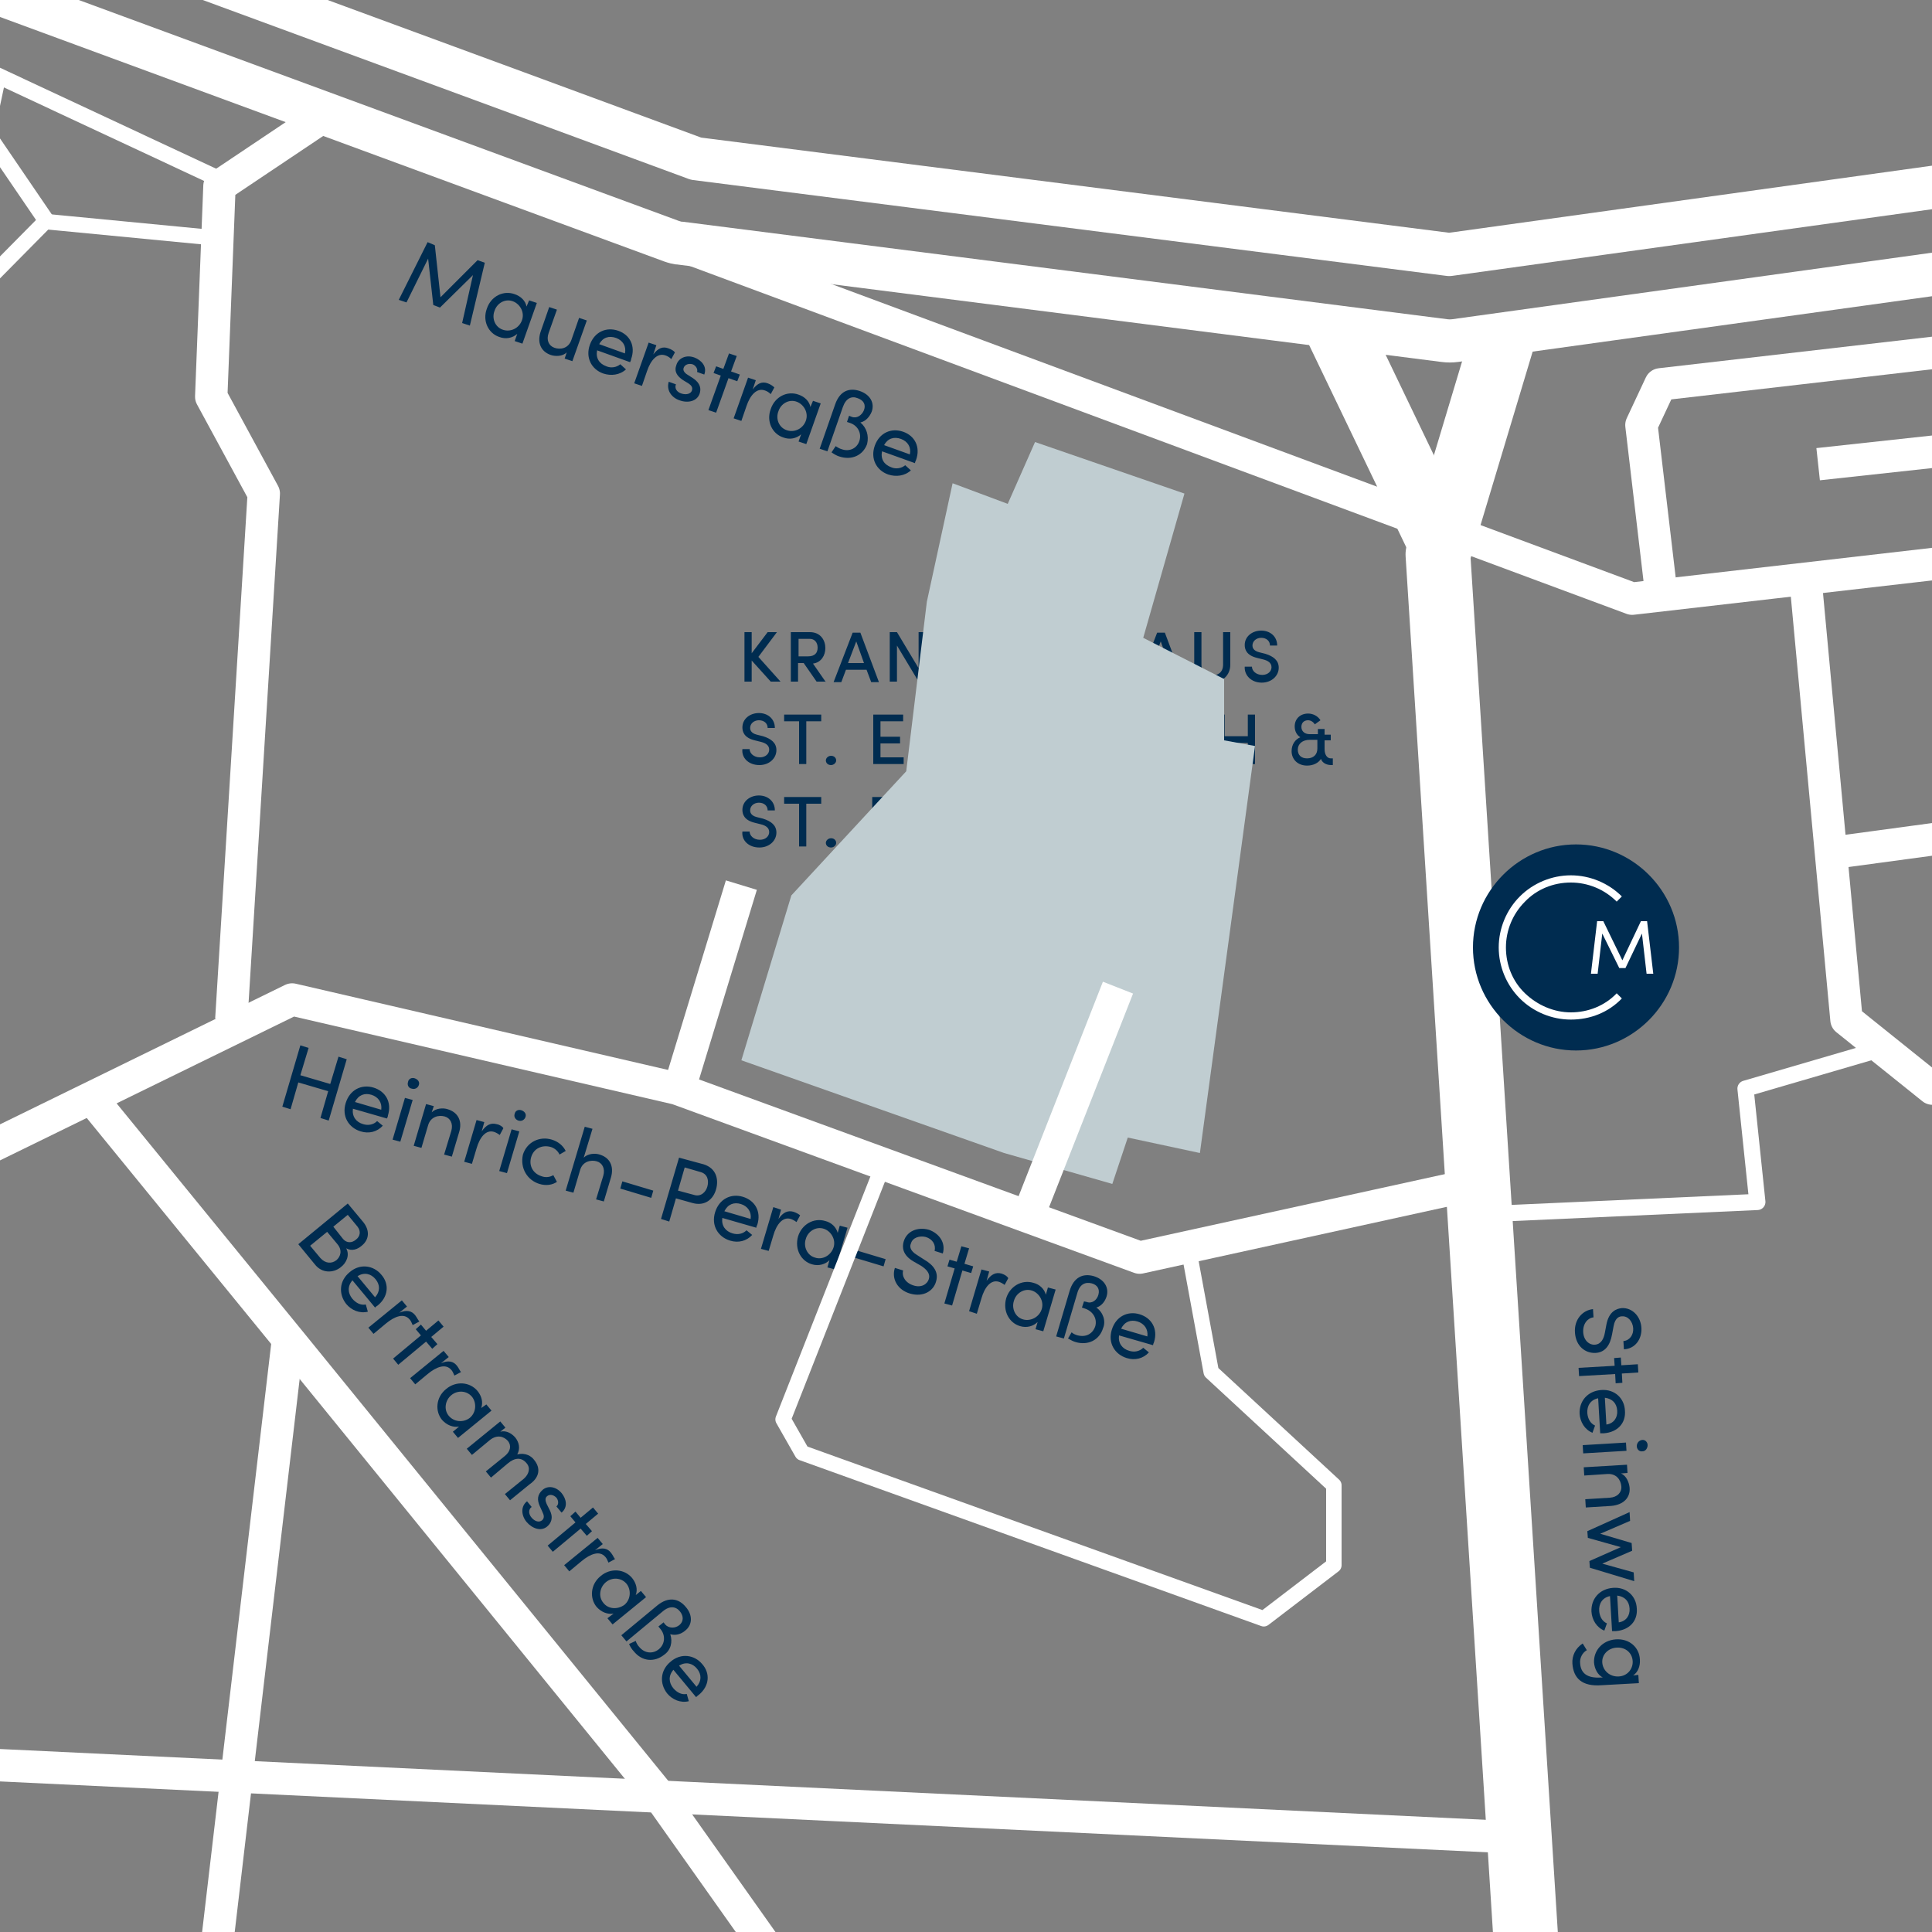 <?xml version="1.0" encoding="utf-8"?>
<!-- Generator: Adobe Illustrator 27.8.1, SVG Export Plug-In . SVG Version: 6.00 Build 0)  -->
<svg version="1.1" id="Ebene_1" xmlns="http://www.w3.org/2000/svg" xmlns:xlink="http://www.w3.org/1999/xlink" x="0px" y="0px"
	 viewBox="0 0 375 375" style="enable-background:new 0 0 375 375;" xml:space="preserve">
<rect x="0" y="0" width="375" height="375" fill="#808080" stroke="none"/>
<style type="text/css">
	.st0{clip-path:url(#SVGID_00000122682710123721396100000015312717024952865439_);}
	.st1{clip-path:url(#SVGID_00000002348475707237639730000014781101489635242679_);fill:#002C50;}
	.st2{clip-path:url(#SVGID_00000002348475707237639730000014781101489635242679_);}
	.st3{clip-path:url(#SVGID_00000105395822956535670840000004524199910649454983_);fill:#C0CDD1;}
	.st4{clip-path:url(#SVGID_00000122682710123721396100000015312717024952865439_);fill:#FFFFFF;}
	.st5{clip-path:url(#SVGID_00000004512292761225578250000000098727366693160872_);}
	.st6{clip-path:url(#SVGID_00000159444283674741931950000004214409044783262099_);fill:#C0CDD1;}
	
		.st7{clip-path:url(#SVGID_00000004512292761225578250000000098727366693160872_);fill:none;stroke:#FFFFFF;stroke-width:8.371;stroke-linejoin:round;stroke-miterlimit:10;}
	
		.st8{clip-path:url(#SVGID_00000004512292761225578250000000098727366693160872_);fill:none;stroke:#FFFFFF;stroke-width:12.57;stroke-linejoin:round;stroke-miterlimit:10;}
	
		.st9{clip-path:url(#SVGID_00000122682710123721396100000015312717024952865439_);fill:none;stroke:#FFFFFF;stroke-width:12.57;stroke-linejoin:round;stroke-miterlimit:10;}
	
		.st10{clip-path:url(#SVGID_00000070100584774109284790000006975162438985764285_);fill:none;stroke:#FFFFFF;stroke-width:6.285;stroke-linejoin:round;stroke-miterlimit:10;}
	
		.st11{clip-path:url(#SVGID_00000122682710123721396100000015312717024952865439_);fill:none;stroke:#FFFFFF;stroke-width:6.285;stroke-linejoin:round;stroke-miterlimit:10;}
	
		.st12{clip-path:url(#SVGID_00000122682710123721396100000015312717024952865439_);fill:none;stroke:#FFFFFF;stroke-width:3;stroke-linejoin:round;stroke-miterlimit:10;}
	
		.st13{clip-path:url(#SVGID_00000093876086508945415880000008171705155852200840_);fill:none;stroke:#FFFFFF;stroke-width:6.285;stroke-linejoin:round;stroke-miterlimit:10;}
	
		.st14{clip-path:url(#SVGID_00000122682710123721396100000015312717024952865439_);fill:none;stroke:#FFFFFF;stroke-width:3.142;stroke-linejoin:round;stroke-miterlimit:10;}
	
		.st15{clip-path:url(#SVGID_00000011006402807577638560000012219436471592097724_);fill:none;stroke:#FFFFFF;stroke-width:3;stroke-linejoin:round;stroke-miterlimit:10;}
	
		.st16{clip-path:url(#SVGID_00000011006402807577638560000012219436471592097724_);fill:none;stroke:#FFFFFF;stroke-width:3.142;stroke-linejoin:round;stroke-miterlimit:10;}
	.st17{clip-path:url(#SVGID_00000011006402807577638560000012219436471592097724_);fill:#002C50;}
	.st18{clip-path:url(#SVGID_00000110459516830963323600000017458316117963295894_);fill:#FFFFFF;}
</style>
<g>
	<defs>
		<rect id="SVGID_1_" width="375" height="375"/>
	</defs>
	<clipPath id="SVGID_00000112599686417511457090000001514429817899031714_">
		<use xlink:href="#SVGID_1_"  style="overflow:visible;"/>
	</clipPath>
	<g style="clip-path:url(#SVGID_00000112599686417511457090000001514429817899031714_);">
		<defs>
			<rect id="SVGID_00000181790583007135532700000017326804347547017102_" width="375" height="375"/>
		</defs>
		<clipPath id="SVGID_00000120529024308668798270000009964663512208784827_">
			<use xlink:href="#SVGID_00000181790583007135532700000017326804347547017102_"  style="overflow:visible;"/>
		</clipPath>
		<path style="clip-path:url(#SVGID_00000120529024308668798270000009964663512208784827_);fill:#002C50;" d="M311,322.7
			c-0.1-1.5,1.1-2.8,2.8-2.9c1.7-0.1,3,1,3.1,2.6c0.1,1.4-0.9,2.9-2.7,3C312.4,325.5,311.1,324.2,311,322.7 M317,325.2
			c0.9-0.6,1.4-1.8,1.3-3.1c-0.1-2.3-2-4.1-4.7-3.9c-2.6,0.2-4.3,2.2-4.2,4.5c0.1,1.2,0.7,2.4,1.7,2.9l-0.3,0
			c-2.8,0.2-4-0.9-4.1-2.8c-0.1-0.9,0.4-2,1.3-2.5l-0.8-1.3c-1.4,0.9-2.1,2.4-2,3.9c0.2,2.8,1.8,4.5,5.7,4.2l7.2-0.4l-0.1-1.6
			L317,325.2z M313.9,309.7c1.5,0.2,2.3,1.1,2.4,2.5c0.1,1.4-0.7,2.5-2.1,2.7L313.9,309.7z M313.6,316.6c2.7-0.2,4.3-2,4.1-4.4
			c-0.1-2.4-2-4.2-4.6-4c-2.7,0.2-4.3,2.2-4.2,4.6c0.1,1.6,1,3.1,2.5,3.7l0.5-1.4c-0.9-0.4-1.4-1.3-1.5-2.4
			c-0.1-1.4,0.6-2.6,2.1-2.9l0.4,6.8C313.2,316.6,313.4,316.6,313.6,316.6 M311,303.5l5.8-2.5l-0.1-1.5l-6.1-1.8l5.8-2.5l-0.1-1.7
			l-8.2,3.7l0.1,1.3l6.4,1.8l-6.1,2.7l0.1,1.3l8.6,2.6l-0.1-1.7L311,303.5z M316.3,288.7c-0.1-0.9-0.6-2.3-1.7-2.7l1.3-0.1l-0.1-1.6
			l-8.4,0.5l0.1,1.6l4.5-0.3c1.8-0.1,2.6,1.2,2.7,2.4c0.1,1.2-0.8,2.1-2.2,2.2l-4.8,0.3l0.1,1.6l4.9-0.3
			C315.1,292.1,316.5,290.7,316.3,288.7 M307.3,282.1l8.4-0.5l-0.1-1.6l-8.4,0.5L307.3,282.1z M317.7,280.7c0,0.6,0.5,1.1,1.1,1
			c0.6,0,1-0.6,1-1.2c0-0.6-0.5-1.1-1.1-1C318.1,279.6,317.7,280.1,317.7,280.7 M311.5,271.3c1.5,0.2,2.3,1.1,2.4,2.5
			c0.1,1.4-0.7,2.5-2.1,2.7L311.5,271.3z M311.3,278.2c2.7-0.2,4.3-2,4.1-4.4c-0.1-2.4-2-4.2-4.6-4c-2.7,0.2-4.3,2.2-4.2,4.6
			c0.1,1.6,1,3.1,2.5,3.7l0.5-1.4c-0.9-0.4-1.4-1.3-1.5-2.4c-0.1-1.4,0.6-2.6,2.1-2.9l0.4,6.8C310.8,278.2,311.1,278.2,311.3,278.2
			 M314.8,266.6l3.2-0.2l-0.1-1.6l-3.2,0.2l-0.1-1.5l-1.3,0.1l0.1,1.5l-7,0.4l0.1,1.6l7-0.4l0.1,1.8l1.3-0.1L314.8,266.6z
			 M305.7,258.7c0.2,2.6,2,4,4,3.9c1.8-0.1,2.8-1.4,3.2-3.6l0.3-1.6c0.3-1.7,1.2-1.9,1.6-1.9c1.2-0.1,2.1,1,2.2,2.3
			c0.1,1.3-0.7,2.4-1.9,2.5l0.1,1.6c2.2-0.1,3.5-2,3.4-4.1c-0.1-2.2-1.7-4-3.8-3.9c-1,0.1-2.5,0.6-3,3.2l-0.3,1.6
			c-0.2,1.1-0.7,2.2-1.9,2.3c-1.1,0.1-2.2-0.8-2.3-2.4c-0.1-1.7,0.9-2.8,2-2.9l-0.1-1.6C307.2,254.3,305.5,256.1,305.7,258.7"/>
		<path style="clip-path:url(#SVGID_00000120529024308668798270000009964663512208784827_);fill:#002C50;" d="M131.8,323.3
			c1.3-0.8,2.6-0.5,3.5,0.6c0.9,1.1,0.9,2.4-0.1,3.5L131.8,323.3z M135.6,329c2.1-1.7,2.3-4.2,0.7-6c-1.5-1.8-4.1-2.2-6.1-0.5
			c-2.1,1.7-2.2,4.3-0.7,6.2c1,1.2,2.6,1.9,4.2,1.5l-0.4-1.4c-1,0.2-1.9-0.3-2.6-1.1c-0.9-1.1-1-2.4,0-3.6l4.4,5.3
			C135.3,329.3,135.4,329.1,135.6,329 M130.1,317.2c1,0.3,2.1,0,2.9-0.7c1.4-1.1,1.5-3,0.1-4.6c-1.4-1.7-3.4-2-5.5-0.3l-7,5.8l1,1.2
			l7-5.8c1.4-1.2,2.6-1,3.4,0c0.7,0.9,0.7,1.9-0.1,2.6c-0.8,0.7-2.1,0.7-2.8-0.1l-0.3-0.4l-1,0.8l0.4,0.5c1,1.2,0.9,2.9-0.3,3.9
			c-1.2,1-2.8,0.8-3.8-0.4c-0.3-0.3-0.6-0.8-0.7-1.2l-1.3,0.6c0.2,0.5,0.6,1.1,0.9,1.4c1.6,2,4,2.2,5.9,0.7
			C130.2,320.3,130.6,318.7,130.1,317.2 M117.1,311.1c-1-1.2-0.7-3,0.5-4c1.2-1,3-0.9,4,0.3c0.9,1.1,0.9,3-0.4,4.1
			C119.8,312.5,118,312.3,117.1,311.1 M123.4,309.6c0.4-1.1,0.1-2.3-0.7-3.3c-1.5-1.8-4.2-2-6.1-0.4c-2,1.6-2.2,4.3-0.8,6
			c0.9,1,2.1,1.5,3.3,1.3l-1.2,0.9l1,1.2l6.5-5.3l-1-1.2L123.4,309.6z M118.6,301.4c-0.7-0.9-1.7-1.1-3.1-0.5l1.5-1.2l-1-1.2
			l-6.5,5.3l1,1.2l2.4-2c1.7-1.4,3.5-2.1,4.6-0.8c0.2,0.2,0.4,0.6,0.6,1.1l1.3-0.7C119.2,302.5,119,301.9,118.6,301.4 M113.7,295.8
			l2.4-2l-1-1.2l-2.4,2l-1-1.2l-1,0.9l1,1.2l-5.4,4.5l1,1.2l5.4-4.5l1.2,1.4l1-0.9L113.7,295.8z M102.2,295.4c1.1,1.3,2.8,1.9,4,0.9
			c0.7-0.6,1.3-1.6,0.5-3.2l-0.6-1.2c-0.2-0.5-0.4-1.1,0.1-1.5c0.5-0.4,1.2-0.3,1.8,0.3c0.4,0.5,0.5,1.3,0,1.7l1,1.2
			c1.3-1.1,0.9-2.7,0-3.8c-1.1-1.3-2.7-1.5-3.7-0.6c-1,0.9-1.1,1.9-0.5,3.2l0.5,1.1c0.3,0.6,0.4,1.2-0.1,1.6c-0.5,0.4-1.3,0.3-2-0.5
			c-0.7-0.8-0.6-1.7,0-2.1l-0.9-1.1C101,292.4,101.2,294.2,102.2,295.4 M103.7,283.4c-0.5-0.7-1.6-1.5-3.3-1.1
			c0.6-1.1,0.4-2.3-0.4-3.3c-0.8-0.9-1.9-1.4-2.9-1.1l1-0.8l-1-1.2l-6.5,5.3l1,1.2l3.5-2.9c1.4-1.1,2.7-0.7,3.5,0.2
			c0.7,0.9,0.5,2-0.6,2.9l-3.7,3l1,1.2l3.2-2.7c1.4-1.2,2.7-1.3,3.7-0.1c0.8,0.9,0.5,2.1-0.5,3l-3.7,3l1,1.2l3.8-3.1
			C104.7,286.8,105,285,103.7,283.4 M87.1,274.8c-1-1.2-0.7-3,0.5-4c1.2-1,3-0.9,4,0.3c0.9,1.1,0.9,3-0.4,4.1
			C89.9,276.2,88.1,276,87.1,274.8 M93.4,273.3c0.4-1.1,0.1-2.3-0.7-3.3c-1.5-1.8-4.2-2-6.1-0.4c-2,1.6-2.2,4.3-0.8,6
			c0.9,1,2.1,1.5,3.3,1.3l-1.2,1l1,1.2l6.5-5.3l-1-1.2L93.4,273.3z M88.7,265.1c-0.7-0.9-1.7-1.1-3.1-0.5l1.5-1.2l-1-1.2l-6.5,5.3
			l1,1.2l2.4-2c1.7-1.4,3.5-2.1,4.6-0.8c0.2,0.2,0.4,0.6,0.6,1.1l1.3-0.7C89.3,266.2,89.1,265.6,88.7,265.1 M83.7,259.5l2.4-2
			l-1-1.2l-2.4,2l-1-1.2l-1,0.9l1,1.2l-5.4,4.5l1,1.2l5.4-4.5l1.2,1.4l1-0.9L83.7,259.5z M80.6,255.3c-0.7-0.9-1.7-1.1-3.1-0.5
			l1.5-1.2l-1-1.2l-6.5,5.3l1,1.2l2.4-2c1.7-1.4,3.5-2.1,4.6-0.8c0.2,0.2,0.4,0.6,0.6,1.1l1.3-0.7C81.2,256.3,80.9,255.7,80.6,255.3
			 M69.4,247.7c1.3-0.8,2.6-0.5,3.5,0.6c0.9,1.1,0.9,2.4-0.1,3.5L69.4,247.7z M73.3,253.4c2.1-1.7,2.3-4.2,0.7-6
			c-1.5-1.8-4.1-2.2-6.1-0.5c-2.1,1.7-2.2,4.3-0.7,6.2c1,1.2,2.6,1.9,4.2,1.5l-0.4-1.4c-1,0.2-1.9-0.3-2.6-1.1c-0.9-1.1-1-2.4,0-3.6
			l4.4,5.3C72.9,253.7,73.1,253.5,73.3,253.4 M60.2,241.8l3.3-2.7l2,2.4c1,1.2,0.6,2.4-0.2,3.1c-0.9,0.7-2.1,0.7-3.1-0.4L60.2,241.8
			z M69.1,240.6c-0.8,0.7-1.8,0.7-2.5-0.1l-1.9-2.4l2.8-2.3l1.9,2.3C70.1,239,69.9,240,69.1,240.6 M67.2,242.3
			c1.1,0.6,2.2,0.2,3-0.5c1.5-1.2,1.6-3,0.3-4.6l-3-3.6l-9.6,7.9l3.2,3.9c1.4,1.8,3.6,1.7,5,0.6C67.3,245.1,67.9,243.6,67.2,242.3"
			/>
		<path style="clip-path:url(#SVGID_00000120529024308668798270000009964663512208784827_);fill:#002C50;" d="M217.6,257.9
			c0.7-1.4,1.9-1.8,3.2-1.4c1.3,0.4,2.1,1.5,1.9,2.9L217.6,257.9z M224,260.5c0.8-2.6-0.5-4.7-2.8-5.4s-4.6,0.4-5.4,3
			c-0.8,2.6,0.6,4.8,2.9,5.5c1.6,0.5,3.2,0.1,4.3-1.1l-1.1-0.9c-0.7,0.7-1.7,0.9-2.7,0.6c-1.4-0.4-2.2-1.5-2-3l6.6,1.9
			C223.8,261,223.9,260.7,224,260.5 M212.8,253.8c1-0.3,1.7-1.2,2-2.2c0.5-1.7-0.5-3.3-2.5-3.9c-2.1-0.6-3.9,0.2-4.7,2.9l-2.6,8.8
			l1.5,0.4l2.6-8.8c0.5-1.8,1.6-2.2,2.8-1.9c1.1,0.3,1.6,1.1,1.3,2.2c-0.3,1.1-1.3,1.8-2.3,1.4l-0.5-0.1l-0.4,1.2l0.6,0.2
			c1.5,0.5,2.4,1.9,2,3.4c-0.5,1.5-1.8,2.2-3.4,1.8c-0.4-0.1-0.9-0.3-1.2-0.6l-0.7,1.2c0.5,0.3,1.1,0.6,1.5,0.7
			c2.4,0.7,4.6-0.4,5.3-2.7C214.7,256.4,214.1,254.7,212.8,253.8 M198.6,256.1c-1.5-0.4-2.3-2.1-1.8-3.6c0.4-1.5,2-2.5,3.5-2
			c1.3,0.4,2.4,2,1.9,3.6C201.7,255.7,200,256.5,198.6,256.1 M203,251.3c-0.3-1.1-1.2-2-2.4-2.3c-2.3-0.7-4.6,0.7-5.3,3
			c-0.7,2.5,0.6,4.8,2.7,5.4c1.3,0.4,2.6,0,3.4-0.8l-0.4,1.4l1.5,0.4l2.4-8.1l-1.5-0.4L203,251.3z M194.4,247.2
			c-1.1-0.3-2,0.1-2.9,1.4l0.5-1.8l-1.5-0.4l-2.4,8.1l1.5,0.5l0.9-3c0.6-2.1,1.8-3.7,3.4-3.2c0.3,0.1,0.7,0.3,1.1,0.6l0.7-1.3
			C195.5,247.7,195,247.4,194.4,247.2 M187.2,245.3l0.9-3l-1.5-0.4l-0.9,3l-1.4-0.4l-0.4,1.3l1.4,0.4l-2,6.8l1.5,0.4l2-6.8l1.7,0.5
			l0.4-1.3L187.2,245.3z M176.7,251.1c2.5,0.7,4.5-0.5,5-2.4c0.5-1.7-0.4-3.1-2.3-4.2l-1.4-0.9c-1.5-0.9-1.4-1.8-1.2-2.2
			c0.3-1.2,1.7-1.6,2.9-1.3c1.3,0.4,2,1.5,1.7,2.7l1.6,0.5c0.6-2.1-0.7-3.9-2.7-4.6c-2.1-0.6-4.3,0.2-4.9,2.3c-0.3,1-0.3,2.6,2,3.9
			l1.4,0.8c0.9,0.6,1.8,1.4,1.5,2.5c-0.3,1.1-1.5,1.8-3,1.3c-1.6-0.5-2.3-1.8-2-2.9l-1.6-0.5C173,248.2,174.2,250.4,176.7,251.1
			 M171.5,245.8l0.4-1.4l-6-1.8l-0.4,1.4L171.5,245.8z M158.2,244.1c-1.5-0.4-2.3-2.1-1.8-3.6c0.4-1.5,2-2.5,3.5-2
			c1.3,0.4,2.4,2,1.9,3.6C161.3,243.7,159.6,244.6,158.2,244.1 M162.6,239.3c-0.3-1.1-1.2-2-2.4-2.3c-2.3-0.7-4.6,0.7-5.3,3
			c-0.7,2.5,0.6,4.8,2.7,5.4c1.3,0.4,2.6,0,3.4-0.8l-0.4,1.4l1.5,0.4l2.4-8.1l-1.5-0.4L162.6,239.3z M154,235.2
			c-1.1-0.3-2,0.1-2.9,1.4l0.5-1.8l-1.5-0.5l-2.4,8.1l1.5,0.4l0.9-3c0.6-2.1,1.8-3.7,3.4-3.2c0.3,0.1,0.7,0.3,1.1,0.6l0.7-1.3
			C155.1,235.7,154.6,235.4,154,235.2 M140.6,235.1c0.7-1.4,1.9-1.8,3.2-1.4c1.3,0.4,2.1,1.5,1.9,2.9L140.6,235.1z M147,237.7
			c0.8-2.6-0.5-4.7-2.8-5.4c-2.3-0.7-4.6,0.4-5.4,3c-0.8,2.6,0.6,4.8,2.9,5.5c1.6,0.5,3.2,0.1,4.3-1.1l-1.1-0.9
			c-0.7,0.7-1.7,0.9-2.7,0.6c-1.4-0.4-2.2-1.5-2-3l6.6,1.9C146.8,238.1,146.9,237.9,147,237.7 M131.6,231.1l1.3-4.5l3.1,0.9
			c1.4,0.4,1.6,1.7,1.3,2.8c-0.3,1.1-1.3,2.1-2.7,1.6L131.6,231.1z M131.8,224.7l-3.5,11.9l1.6,0.5l1.3-4.5l3.2,0.9
			c2.5,0.7,4.1-0.8,4.6-2.7c0.5-1.8,0.1-4-2.4-4.8L131.8,224.7z M126.4,232.5l0.4-1.4l-6-1.8l-0.4,1.4L126.4,232.5z M116.4,224.1
			c-0.9-0.3-2.3-0.2-3.1,0.6l1.7-5.6l-1.5-0.4l-3.7,12.4l1.5,0.4l1.3-4.4c0.5-1.7,2.1-2,3.2-1.7c1.1,0.3,1.7,1.4,1.3,2.8l-1.4,4.6
			l1.5,0.4l1.4-4.7C119.2,226.4,118.4,224.7,116.4,224.1 M104.7,229.8c1.3,0.4,2.5,0.2,3.4-0.4l-0.7-1.3c-0.7,0.4-1.5,0.5-2.3,0.2
			c-1.6-0.5-2.5-2-2-3.7c0.5-1.7,2.1-2.4,3.7-2c0.8,0.2,1.5,0.8,1.8,1.5l1.2-0.7c-0.5-1-1.4-1.8-2.7-2.2c-2.3-0.7-4.8,0.4-5.6,2.9
			C100.9,226.8,102.4,229.1,104.7,229.8 M98.4,227.7l2.4-8.1l-1.5-0.4l-2.4,8.1L98.4,227.7z M100.6,217.5c0.6,0.2,1.2-0.1,1.4-0.7
			c0.2-0.6-0.2-1.1-0.8-1.3c-0.6-0.2-1.2,0.1-1.3,0.7C99.7,216.7,100,217.3,100.6,217.5 M96.4,218.2c-1.1-0.3-2,0.1-2.9,1.4l0.5-1.8
			l-1.5-0.4l-2.4,8.1l1.5,0.4l0.9-3c0.6-2.1,1.8-3.7,3.4-3.2c0.3,0.1,0.7,0.3,1.1,0.6l0.7-1.3C97.6,218.7,97,218.3,96.4,218.2
			 M86.9,215.3c-0.9-0.3-2.3-0.2-3.1,0.6l0.4-1.2l-1.5-0.4l-2.4,8.1l1.5,0.4l1.3-4.4c0.5-1.7,2.1-2,3.2-1.7c1.1,0.3,1.7,1.4,1.3,2.8
			l-1.4,4.6l1.5,0.4l1.4-4.7C89.8,217.6,88.9,215.9,86.9,215.3 M77.7,221.6l2.4-8.1l-1.5-0.4l-2.4,8.1L77.7,221.6z M79.9,211.3
			c0.6,0.2,1.2-0.1,1.4-0.7c0.2-0.6-0.2-1.1-0.8-1.3c-0.6-0.2-1.2,0.1-1.3,0.7C79,210.6,79.3,211.2,79.9,211.3 M68.9,213.9
			c0.7-1.4,1.9-1.8,3.2-1.4c1.3,0.4,2.1,1.5,1.9,2.9L68.9,213.9z M75.3,216.5c0.8-2.6-0.5-4.7-2.8-5.4c-2.3-0.7-4.6,0.4-5.4,3
			c-0.8,2.6,0.6,4.8,2.9,5.5c1.6,0.5,3.2,0.1,4.3-1.1l-1.1-0.9c-0.7,0.7-1.7,0.9-2.7,0.6c-1.4-0.4-2.2-1.5-2-3l6.6,1.9
			C75.2,216.9,75.3,216.7,75.3,216.5 M64.1,210.4l-5.8-1.7l1.6-5.3l-1.6-0.5l-3.5,11.9l1.6,0.5l1.5-5.2l5.8,1.7l-1.5,5.2l1.6,0.5
			l3.5-11.9l-1.6-0.5L64.1,210.4z"/>
		<path style="clip-path:url(#SVGID_00000120529024308668798270000009964663512208784827_);fill:#002C50;" d="M230.4,156.5l1.5,4.2
			h-3.1L230.4,156.5z M234.8,164.4l-3.6-9.6h-1.5l-3.7,9.6h1.5l0.9-2.4h4l0.9,2.4H234.8z M221.4,156c0.9,0,1.5,0.7,1.5,1.7
			c0,1-0.5,1.7-1.9,1.7h-1.9V156H221.4z M224.4,164.4l-2.5-3.6c1.6-0.2,2.4-1.6,2.4-3c0-1.5-0.9-3.1-3-3.1h-3.7v9.6h1.4v-3.6h1.1
			l2.5,3.6H224.4z M211.1,156.5l1.5,4.2h-3.1L211.1,156.5z M215.6,164.4l-3.6-9.6h-1.5l-3.7,9.6h1.5l0.9-2.4h4l0.9,2.4H215.6z
			 M199.8,163v-3.1h2.3c1.1,0,1.6,0.8,1.6,1.6c0,0.8-0.6,1.6-1.7,1.6H199.8z M203.2,157.3c0,0.8-0.4,1.3-1.2,1.3h-2.2V156h2.2
			C202.8,156,203.2,156.6,203.2,157.3 M203.4,159.2c0.9-0.4,1.2-1.2,1.2-2c0-1.5-1-2.5-2.7-2.5h-3.7v9.6h4c1.8,0,2.9-1.3,2.9-2.7
			C205.2,160.6,204.6,159.5,203.4,159.2 M192.5,156c0.9,0,1.5,0.7,1.5,1.7c0,1-0.5,1.7-1.9,1.7h-1.9V156H192.5z M195.5,164.4
			l-2.5-3.6c1.6-0.2,2.4-1.6,2.4-3c0-1.5-0.9-3.1-3-3.1h-3.7v9.6h1.4v-3.6h1.1l2.5,3.6H195.5z M182.3,156.5l1.5,4.2h-3.1
			L182.3,156.5z M186.7,164.4l-3.6-9.6h-1.5l-3.7,9.6h1.5l0.9-2.4h4l0.9,2.4H186.7z M170.9,163v-3.1h2.3c1.1,0,1.6,0.8,1.6,1.6
			c0,0.8-0.6,1.6-1.7,1.6H170.9z M174.3,157.3c0,0.8-0.4,1.3-1.2,1.3h-2.2V156h2.2C173.9,156,174.3,156.6,174.3,157.3 M174.5,159.2
			c0.9-0.4,1.2-1.2,1.2-2c0-1.5-1-2.5-2.7-2.5h-3.7v9.6h4c1.8,0,2.9-1.3,2.9-2.7C176.3,160.6,175.7,159.5,174.5,159.2 M161.3,164.5
			c0.5,0,1-0.4,1-0.9c0-0.5-0.4-0.9-1-0.9c-0.5,0-1,0.4-1,0.9C160.3,164.1,160.7,164.5,161.3,164.5 M152.2,154.7v1.3h2.9v8.3h1.4
			V156h2.9v-1.3H152.2z M147.4,164.5c1.9,0,3.3-1.3,3.3-2.9c0-1.4-1-2.2-2.6-2.7l-1.2-0.3c-1.2-0.3-1.3-1-1.3-1.3
			c0-0.9,0.8-1.5,1.7-1.5c1,0,1.7,0.6,1.7,1.5h1.4c0-1.8-1.4-2.9-3.1-2.9c-1.7,0-3.2,1.1-3.2,2.8c0,0.8,0.3,2,2.4,2.5l1.2,0.3
			c0.8,0.2,1.6,0.6,1.6,1.5c0,0.8-0.7,1.5-1.8,1.5c-1.2,0-2-0.8-2-1.6h-1.4C143.9,163.1,145.3,164.5,147.4,164.5"/>
		<path style="clip-path:url(#SVGID_00000120529024308668798270000009964663512208784827_);fill:#002C50;" d="M253.7,147.2
			c-1.1,0-1.8-0.6-1.8-1.7c0-1.1,0.9-1.9,2.3-1.9h1.5v1.7C255.7,146.5,254.9,147.2,253.7,147.2 M258.3,147.2c-0.7,0-1.2-0.7-1.2-1.8
			v-1.7h1.2v-1.1h-1.2v-1.1h-1.3v1h-1.6c-1,0-1.6-0.6-1.6-1.4c0-0.8,0.5-1.3,1.3-1.3c0.5,0,1,0.3,1.3,0.8l1.1-0.8
			c-0.5-0.8-1.4-1.3-2.4-1.3c-1.5,0-2.6,1-2.6,2.5c0,0.9,0.4,1.7,1.1,2.1c-1,0.4-1.7,1.4-1.7,2.7c0,1.6,1.2,2.8,3,2.8
			c1.2,0,2.2-0.5,2.7-1.3c0.2,0.7,1,1.2,2,1.2h0.3v-1.3H258.3z M242.2,142.9h-4.5v-4.2h-1.4v9.6h1.4v-4.1h4.5v4.1h1.4v-9.6h-1.4
			V142.9z M226.7,138.7v1.3h2.9v8.3h1.4V140h2.9v-1.3H226.7z M220.4,144.3h3.8V143h-3.8V140h4.4v-1.3H219v9.6h5.9V147h-4.5V144.3z
			 M210.7,147v-3.1h2.3c1.1,0,1.6,0.8,1.6,1.6c0,0.8-0.6,1.6-1.7,1.6H210.7z M214.2,141.3c0,0.8-0.4,1.3-1.2,1.3h-2.2V140h2.2
			C213.8,140,214.2,140.6,214.2,141.3 M214.4,143.2c0.9-0.4,1.2-1.2,1.2-2c0-1.5-1-2.5-2.7-2.5h-3.7v9.6h4c1.8,0,2.9-1.3,2.9-2.7
			C216.1,144.6,215.5,143.5,214.4,143.2 M202.7,140.5l1.5,4.2h-3.1L202.7,140.5z M207.2,148.4l-3.6-9.6H202l-3.7,9.6h1.5l0.9-2.4h4
			l0.9,2.4H207.2z M193.7,148.5c1.9,0,3.3-1.3,3.3-2.9c0-1.4-1-2.2-2.6-2.7l-1.2-0.3c-1.2-0.3-1.3-1-1.3-1.3c0-0.9,0.8-1.5,1.7-1.5
			c1,0,1.7,0.6,1.7,1.5h1.4c0-1.8-1.4-2.9-3.1-2.9c-1.7,0-3.2,1.1-3.2,2.8c0,0.8,0.3,2,2.4,2.5l1.2,0.3c0.8,0.2,1.6,0.6,1.6,1.5
			c0,0.8-0.7,1.5-1.8,1.5c-1.2,0-2-0.8-2-1.6h-1.4C190.2,147.1,191.6,148.5,193.7,148.5 M187.4,138.7H186v9.6h1.4V138.7z
			 M179.6,138.7h-1.4v9.6h5.3V147h-3.9V138.7z M170.9,144.3h3.8V143h-3.8V140h4.4v-1.3h-5.8v9.6h5.9V147h-4.5V144.3z M161.3,148.5
			c0.5,0,1-0.4,1-0.9c0-0.5-0.4-0.9-1-0.9c-0.5,0-1,0.4-1,0.9C160.3,148.1,160.7,148.5,161.3,148.5 M152.2,138.7v1.3h2.9v8.3h1.4
			V140h2.9v-1.3H152.2z M147.4,148.5c1.9,0,3.3-1.3,3.3-2.9c0-1.4-1-2.2-2.6-2.7l-1.2-0.3c-1.2-0.3-1.3-1-1.3-1.3
			c0-0.9,0.8-1.5,1.7-1.5c1,0,1.7,0.6,1.7,1.5h1.4c0-1.8-1.4-2.9-3.1-2.9c-1.7,0-3.2,1.1-3.2,2.8c0,0.8,0.3,2,2.4,2.5l1.2,0.3
			c0.8,0.2,1.6,0.6,1.6,1.5c0,0.8-0.7,1.5-1.8,1.5c-1.2,0-2-0.8-2-1.6h-1.4C143.9,147.1,145.3,148.5,147.4,148.5"/>
		<path style="clip-path:url(#SVGID_00000120529024308668798270000009964663512208784827_);fill:#002C50;" d="M244.9,132.5
			c1.9,0,3.3-1.3,3.3-2.9c0-1.4-1-2.2-2.6-2.7l-1.2-0.3c-1.2-0.3-1.3-1-1.3-1.3c0-0.9,0.8-1.5,1.7-1.5c1,0,1.7,0.6,1.7,1.5h1.4
			c0-1.8-1.4-2.9-3.1-2.9c-1.7,0-3.2,1.1-3.2,2.8c0,0.8,0.3,2,2.4,2.5l1.2,0.3c0.8,0.2,1.6,0.6,1.6,1.5c0,0.8-0.7,1.5-1.8,1.5
			c-1.2,0-2-0.8-2-1.6h-1.4C241.5,131.1,242.9,132.5,244.9,132.5 M235.2,132.5c1.9,0,3.6-1.3,3.6-3.5v-6.3h-1.4v6.3
			c0,1.5-1,2.1-2.1,2.1c-1.1,0-2.1-0.7-2.1-2.1v-6.3h-1.4v6.3C231.7,131.3,233.3,132.5,235.2,132.5 M225.3,124.5l1.5,4.2h-3.1
			L225.3,124.5z M229.7,132.4l-3.6-9.6h-1.5l-3.7,9.6h1.5l0.9-2.4h4l0.9,2.4H229.7z M217.3,126.9h-4.5v-4.2h-1.4v9.6h1.4v-4.1h4.5
			v4.1h1.4v-9.6h-1.4V126.9z M206.5,129.7l-4.2-7H201v9.6h1.4v-7l4.2,7h1.4v-9.6h-1.4V129.7z M193.6,128.3h3.8V127h-3.8V124h4.4
			v-1.3h-5.8v9.6h5.9V131h-4.5V128.3z M185.9,127.5l3.6-4.8h-1.8l-3.1,4.1v-4.1h-1.4v9.6h1.4v-4.1l3.7,4.1h1.9L185.9,127.5z
			 M178.3,129.7l-4.2-7h-1.4v9.6h1.4v-7l4.2,7h1.4v-9.6h-1.4V129.7z M166.2,124.5l1.5,4.2h-3.1L166.2,124.5z M170.6,132.4l-3.6-9.6
			h-1.5l-3.7,9.6h1.5l0.9-2.4h4l0.9,2.4H170.6z M157.2,124c0.9,0,1.5,0.7,1.5,1.7c0,1-0.5,1.7-1.9,1.7H155V124H157.2z M160.3,132.4
			l-2.5-3.6c1.6-0.2,2.4-1.6,2.4-3c0-1.5-0.9-3.1-3-3.1h-3.7v9.6h1.4v-3.6h1.1l2.5,3.6H160.3z M147.2,127.5l3.6-4.8h-1.8l-3.1,4.1
			v-4.1h-1.4v9.6h1.4v-4.1l3.7,4.1h1.9L147.2,127.5z"/>
		<path style="clip-path:url(#SVGID_00000120529024308668798270000009964663512208784827_);fill:#002C50;" d="M171.6,86.4
			c0.7-1.3,1.9-1.7,3.3-1.2c1.3,0.5,2,1.6,1.7,3L171.6,86.4z M177.8,89.3c0.9-2.5-0.2-4.7-2.5-5.5c-2.3-0.8-4.6,0.2-5.5,2.7
			c-0.9,2.5,0.3,4.8,2.6,5.6c1.5,0.5,3.2,0.3,4.4-0.8l-1.1-1c-0.7,0.6-1.8,0.8-2.7,0.4c-1.4-0.5-2.1-1.6-1.8-3.1l6.4,2.3
			C177.6,89.7,177.7,89.5,177.8,89.3 M167,82c1-0.2,1.8-1.1,2.2-2.1c0.6-1.7-0.3-3.3-2.3-4c-2.1-0.7-3.9,0-4.8,2.6l-3,8.6l1.5,0.5
			l3-8.6c0.6-1.7,1.7-2.2,2.9-1.7c1.1,0.4,1.6,1.2,1.2,2.3c-0.4,1-1.4,1.7-2.4,1.3l-0.5-0.2l-0.4,1.2l0.6,0.2c1.5,0.5,2.3,2,1.8,3.5
			c-0.5,1.5-2,2.1-3.4,1.6c-0.4-0.1-0.9-0.4-1.2-0.6l-0.8,1.2c0.4,0.3,1.1,0.7,1.5,0.8c2.4,0.8,4.6-0.2,5.4-2.4
			C168.7,84.6,168.2,83,167,82 M152.7,83.5c-1.5-0.5-2.2-2.2-1.6-3.7c0.5-1.5,2.1-2.4,3.6-1.8c1.3,0.5,2.3,2.1,1.7,3.7
			C155.8,83.3,154.1,84,152.7,83.5 M157.3,79c-0.2-1.1-1.1-2-2.3-2.4c-2.2-0.8-4.6,0.4-5.4,2.8c-0.9,2.4,0.3,4.8,2.4,5.5
			c1.3,0.5,2.6,0.2,3.5-0.6l-0.5,1.4l1.5,0.5l2.8-7.9l-1.5-0.5L157.3,79z M149,74.4c-1.1-0.4-2,0-2.9,1.2l0.6-1.8l-1.5-0.5l-2.8,7.9
			l1.5,0.5l1-2.9c0.7-2.1,2-3.6,3.6-3c0.3,0.1,0.7,0.3,1.1,0.7l0.7-1.3C150.1,75,149.6,74.6,149,74.4 M141.9,72.1l1.1-3l-1.5-0.5
			l-1.1,3l-1.4-0.5l-0.5,1.3l1.4,0.5l-2.4,6.7l1.5,0.5l2.4-6.7l1.7,0.6l0.5-1.3L141.9,72.1z M131.9,77.7c1.6,0.6,3.4,0.2,3.9-1.3
			c0.3-0.9,0.2-2-1.3-3l-1.1-0.7c-0.5-0.3-0.9-0.8-0.7-1.3c0.2-0.6,0.9-0.9,1.7-0.7c0.6,0.2,1.1,0.9,0.9,1.5l1.4,0.5
			c0.6-1.6-0.6-2.8-1.9-3.3c-1.6-0.6-3.1,0.1-3.5,1.4c-0.5,1.3,0.1,2.2,1.3,3l1,0.6c0.6,0.4,0.9,0.8,0.7,1.4c-0.2,0.6-1,0.9-2,0.6
			c-1-0.3-1.4-1.1-1.1-1.8l-1.4-0.5C129.3,75.8,130.4,77.2,131.9,77.7 M129.7,67.6c-1.1-0.4-2,0-2.9,1.2l0.6-1.8l-1.5-0.5l-2.8,7.9
			l1.5,0.5l1-2.9c0.7-2.1,2-3.6,3.6-3c0.3,0.1,0.7,0.3,1.1,0.7l0.7-1.3C130.8,68.1,130.3,67.8,129.7,67.6 M116.3,66.8
			c0.7-1.3,1.9-1.7,3.3-1.2c1.3,0.5,2,1.6,1.7,3L116.3,66.8z M122.5,69.7c0.9-2.5-0.2-4.7-2.5-5.5c-2.3-0.8-4.6,0.2-5.5,2.7
			c-0.9,2.5,0.3,4.8,2.6,5.6c1.5,0.5,3.2,0.3,4.4-0.8l-1.1-1c-0.7,0.6-1.8,0.8-2.7,0.4c-1.4-0.5-2.1-1.6-1.8-3.1l6.4,2.3
			C122.4,70.1,122.5,69.9,122.5,69.7 M110.9,66c-0.6,1.7-2.2,1.9-3.3,1.5c-1.1-0.4-1.6-1.5-1.1-2.9l1.6-4.5l-1.5-0.5l-1.6,4.6
			c-0.8,2.2-0.1,4,1.9,4.7c0.9,0.3,2.3,0.3,3.1-0.5l-0.4,1.2l1.5,0.5l2.8-7.9l-1.5-0.5L110.9,66z M97.6,64c-1.5-0.5-2.2-2.2-1.6-3.7
			c0.5-1.5,2.1-2.4,3.6-1.8c1.3,0.5,2.3,2.1,1.7,3.7C100.7,63.8,99,64.5,97.6,64 M102.2,59.5c-0.2-1.1-1.1-2-2.3-2.4
			c-2.2-0.8-4.6,0.4-5.4,2.8c-0.9,2.4,0.3,4.8,2.4,5.5c1.3,0.5,2.6,0.2,3.5-0.6l-0.5,1.4l1.5,0.5l2.8-7.9l-1.5-0.5L102.2,59.5z
			 M94.1,51l-1.4-0.5l-7.2,7.2l-1.1-10.1L83,47l-5.6,11.2l1.5,0.5l4.2-8.5l1,9l1.3,0.5l6.4-6.3l-2.1,9.3l1.5,0.5L94.1,51z"/>
		<g style="clip-path:url(#SVGID_00000120529024308668798270000009964663512208784827_);">
			<g>
				<defs>
					<rect id="SVGID_00000052785783623448707750000016130002980064140212_" x="159.6" y="183.2" width="38" height="28"/>
				</defs>
				<clipPath id="SVGID_00000007430880180210621980000001604559878653642664_">
					<use xlink:href="#SVGID_00000052785783623448707750000016130002980064140212_"  style="overflow:visible;"/>
				</clipPath>
				<path style="clip-path:url(#SVGID_00000007430880180210621980000001604559878653642664_);fill:#C0CDD1;" d="M178.6,210.2
					c5.5,0,10-4.5,10-10c0-5.5-4.5-10-10-10c-5.5,0-10,4.5-10,10C168.6,205.7,173,210.2,178.6,210.2"/>
			</g>
		</g>
	</g>
	
		<rect x="177.3" y="195.2" style="clip-path:url(#SVGID_00000112599686417511457090000001514429817899031714_);fill:#FFFFFF;" width="2.5" height="10"/>
	
		<rect x="173.6" y="198.9" style="clip-path:url(#SVGID_00000112599686417511457090000001514429817899031714_);fill:#FFFFFF;" width="10" height="2.5"/>
	<g style="clip-path:url(#SVGID_00000112599686417511457090000001514429817899031714_);">
		<defs>
			<rect id="SVGID_00000041278181911256785290000014024803199158844333_" width="375" height="375"/>
		</defs>
		<clipPath id="SVGID_00000052825692306072287630000015101263759921006720_">
			<use xlink:href="#SVGID_00000041278181911256785290000014024803199158844333_"  style="overflow:visible;"/>
		</clipPath>
		<g style="clip-path:url(#SVGID_00000052825692306072287630000015101263759921006720_);">
			<g>
				<defs>
					<rect id="SVGID_00000182494347756016974680000005315698260466963129_" x="134.9" y="78.8" width="117.7" height="152"/>
				</defs>
				<clipPath id="SVGID_00000046327000527864977610000014991558245832340380_">
					<use xlink:href="#SVGID_00000182494347756016974680000005315698260466963129_"  style="overflow:visible;"/>
				</clipPath>
				<polygon style="clip-path:url(#SVGID_00000046327000527864977610000014991558245832340380_);fill:#C0CDD1;" points="
					194.9,223.8 143.9,205.8 153.6,173.8 175.9,149.7 179.9,116.8 184.9,93.8 195.6,97.8 200.9,85.8 229.9,95.8 221.9,123.8 
					237.6,131.8 237.6,143.7 243.6,144.8 232.9,223.8 218.9,220.8 215.9,229.8 				"/>
			</g>
		</g>
		
			<path style="clip-path:url(#SVGID_00000052825692306072287630000015101263759921006720_);fill:none;stroke:#FFFFFF;stroke-width:8.371;stroke-linejoin:round;stroke-miterlimit:10;" d="
			M-3.9-20.4c46.3,17.1,92.7,34.1,139,51.2c48.7,6.2,97.5,12.4,146.2,18.6c78.5-10.9,156.9-21.8,235.4-32.7"/>
		
			<path style="clip-path:url(#SVGID_00000052825692306072287630000015101263759921006720_);fill:none;stroke:#FFFFFF;stroke-width:8.371;stroke-linejoin:round;stroke-miterlimit:10;" d="
			M-9.6-4.7l139.9,51.5c0.6,0.2,1.2,0.4,1.8,0.4l148.2,18.9c0.7,0.1,1.5,0.1,2.2,0L519,33.3"/>
		
			<polyline style="clip-path:url(#SVGID_00000052825692306072287630000015101263759921006720_);fill:none;stroke:#FFFFFF;stroke-width:12.57;stroke-linejoin:round;stroke-miterlimit:10;" points="
			291.6,66 279.1,107.6 297.9,403.8 263.3,514.4 		"/>
	</g>
	
		<line style="clip-path:url(#SVGID_00000112599686417511457090000001514429817899031714_);fill:none;stroke:#FFFFFF;stroke-width:12.57;stroke-linejoin:round;stroke-miterlimit:10;" x1="279.1" y1="104.5" x2="259.5" y2="63.7"/>
	<g style="clip-path:url(#SVGID_00000112599686417511457090000001514429817899031714_);">
		<defs>
			<rect id="SVGID_00000103974835110269165630000010990961688492645002_" width="375" height="375"/>
		</defs>
		<clipPath id="SVGID_00000123406504556827833150000014426955162251067780_">
			<use xlink:href="#SVGID_00000103974835110269165630000010990961688492645002_"  style="overflow:visible;"/>
		</clipPath>
		
			<polyline style="clip-path:url(#SVGID_00000123406504556827833150000014426955162251067780_);fill:none;stroke:#FFFFFF;stroke-width:6.285;stroke-linejoin:round;stroke-miterlimit:10;" points="
			-3.1,-2.6 316.8,116.2 514,93.5 		"/>
		
			<polyline style="clip-path:url(#SVGID_00000123406504556827833150000014426955162251067780_);fill:none;stroke:#FFFFFF;stroke-width:6.285;stroke-linejoin:round;stroke-miterlimit:10;" points="
			284.6,230.2 221.2,244.1 131.4,211.3 56.7,194 -12.4,227.8 -197.8,254.5 		"/>
		
			<polyline style="clip-path:url(#SVGID_00000123406504556827833150000014426955162251067780_);fill:none;stroke:#FFFFFF;stroke-width:6.285;stroke-linejoin:round;stroke-miterlimit:10;" points="
			18.2,213.7 56.8,261 127.4,347.8 247.6,517.5 		"/>
		
			<line style="clip-path:url(#SVGID_00000123406504556827833150000014426955162251067780_);fill:none;stroke:#FFFFFF;stroke-width:6.285;stroke-linejoin:round;stroke-miterlimit:10;" x1="23.7" y1="534.2" x2="55.9" y2="260"/>
		
			<line style="clip-path:url(#SVGID_00000123406504556827833150000014426955162251067780_);fill:none;stroke:#FFFFFF;stroke-width:6.285;stroke-linejoin:round;stroke-miterlimit:10;" x1="-199.9" y1="333.1" x2="293.2" y2="356.6"/>
	</g>
	
		<polyline style="clip-path:url(#SVGID_00000112599686417511457090000001514429817899031714_);fill:none;stroke:#FFFFFF;stroke-width:6.285;stroke-linejoin:round;stroke-miterlimit:10;" points="
		44.9,197.9 51.2,95.8 41,77 42.6,36.1 62.6,22.7 	"/>
	
		<polyline style="clip-path:url(#SVGID_00000112599686417511457090000001514429817899031714_);fill:none;stroke:#FFFFFF;stroke-width:3;stroke-linejoin:round;stroke-miterlimit:10;" points="
		230.6,241.9 235.1,266.3 258.9,288.3 258.9,303.8 245.3,314.2 155.7,282 152,275.5 171.4,226.2 	"/>
	
		<line style="clip-path:url(#SVGID_00000112599686417511457090000001514429817899031714_);fill:none;stroke:#FFFFFF;stroke-width:6.285;stroke-linejoin:round;stroke-miterlimit:10;" x1="199.7" y1="235.7" x2="217" y2="191.7"/>
	
		<line style="clip-path:url(#SVGID_00000112599686417511457090000001514429817899031714_);fill:none;stroke:#FFFFFF;stroke-width:6.285;stroke-linejoin:round;stroke-miterlimit:10;" x1="132.1" y1="210.5" x2="143.9" y2="171.8"/>
	<g style="clip-path:url(#SVGID_00000112599686417511457090000001514429817899031714_);">
		<defs>
			<rect id="SVGID_00000162350489232735847540000013245978761017550492_" width="375" height="375"/>
		</defs>
		<clipPath id="SVGID_00000094620342961986943880000008234345701260688535_">
			<use xlink:href="#SVGID_00000162350489232735847540000013245978761017550492_"  style="overflow:visible;"/>
		</clipPath>
		
			<polyline style="clip-path:url(#SVGID_00000094620342961986943880000008234345701260688535_);fill:none;stroke:#FFFFFF;stroke-width:6.285;stroke-linejoin:round;stroke-miterlimit:10;" points="
			350.5,113.1 358.4,197.9 375.1,211.3 461.3,197 		"/>
		
			<line style="clip-path:url(#SVGID_00000094620342961986943880000008234345701260688535_);fill:none;stroke:#FFFFFF;stroke-width:6.285;stroke-linejoin:round;stroke-miterlimit:10;" x1="354.5" y1="165.7" x2="418.1" y2="157.1"/>
		
			<polyline style="clip-path:url(#SVGID_00000094620342961986943880000008234345701260688535_);fill:none;stroke:#FFFFFF;stroke-width:6.285;stroke-linejoin:round;stroke-miterlimit:10;" points="
			322.3,113.9 318.6,82.5 322.3,74.6 519.8,51.8 		"/>
		
			<line style="clip-path:url(#SVGID_00000094620342961986943880000008234345701260688535_);fill:none;stroke:#FFFFFF;stroke-width:6.285;stroke-linejoin:round;stroke-miterlimit:10;" x1="352.9" y1="90.1" x2="510" y2="73"/>
	</g>
	
		<polyline style="clip-path:url(#SVGID_00000112599686417511457090000001514429817899031714_);fill:none;stroke:#FFFFFF;stroke-width:3.142;stroke-linejoin:round;stroke-miterlimit:10;" points="
		363.1,204.2 338.8,211.3 341.1,233.3 287.7,235.7 	"/>
	<g style="clip-path:url(#SVGID_00000112599686417511457090000001514429817899031714_);">
		<defs>
			<rect id="SVGID_00000092452749560996671120000016563285132330452098_" width="375" height="375"/>
		</defs>
		<clipPath id="SVGID_00000168833291741289323400000015968604500304167606_">
			<use xlink:href="#SVGID_00000092452749560996671120000016563285132330452098_"  style="overflow:visible;"/>
		</clipPath>
		
			<polyline style="clip-path:url(#SVGID_00000168833291741289323400000015968604500304167606_);fill:none;stroke:#FFFFFF;stroke-width:3;stroke-linejoin:round;stroke-miterlimit:10;" points="
			-41.5,68.3 -8.5,60.5 8.8,43 42,46.2 		"/>
		
			<line style="clip-path:url(#SVGID_00000168833291741289323400000015968604500304167606_);fill:none;stroke:#FFFFFF;stroke-width:3.142;stroke-linejoin:round;stroke-miterlimit:10;" x1="42" y1="34.5" x2="-5.1" y2="12.5"/>
		
			<polyline style="clip-path:url(#SVGID_00000168833291741289323400000015968604500304167606_);fill:none;stroke:#FFFFFF;stroke-width:3.142;stroke-linejoin:round;stroke-miterlimit:10;" points="
			9.1,43 -2.7,25.7 -0.4,14.9 		"/>
		
			<path style="clip-path:url(#SVGID_00000168833291741289323400000015968604500304167606_);fill:none;stroke:#FFFFFF;stroke-width:3.142;stroke-linejoin:round;stroke-miterlimit:10;" d="
			M5.7,48.7"/>
		<path style="clip-path:url(#SVGID_00000168833291741289323400000015968604500304167606_);fill:#002C50;" d="M305.9,203.9
			c11,0,20-9,20-20c0-11-9-20-20-20c-11,0-20,9-20,20C285.9,194.9,294.9,203.9,305.9,203.9"/>
	</g>
	<polygon style="clip-path:url(#SVGID_00000112599686417511457090000001514429817899031714_);fill:#FFFFFF;" points="319.7,178.8 
		318.5,178.8 314.9,186.4 311.2,178.8 310,178.8 308.8,189 310.1,189 311,181.2 314.3,187.9 315.5,187.9 318.7,181.2 319.6,189 
		320.9,189 	"/>
	<g style="clip-path:url(#SVGID_00000112599686417511457090000001514429817899031714_);">
		<defs>
			<rect id="SVGID_00000157299184067601558490000012116158239464785086_" width="375" height="375"/>
		</defs>
		<clipPath id="SVGID_00000061456595773902502460000015131631244521658760_">
			<use xlink:href="#SVGID_00000157299184067601558490000012116158239464785086_"  style="overflow:visible;"/>
		</clipPath>
		<path style="clip-path:url(#SVGID_00000061456595773902502460000015131631244521658760_);fill:#FFFFFF;" d="M304.9,197.9
			c-3.7,0-7.3-1.5-9.9-4.1c-2.6-2.6-4.1-6.2-4.1-9.9c0-3.7,1.5-7.3,4.1-9.9c2.6-2.6,6.2-4.1,9.9-4.1c3.7,0,7.3,1.5,9.9,4.1l-1,1
			c-2.4-2.4-5.6-3.7-8.9-3.7c-3.4,0-6.6,1.3-8.9,3.7c-2.4,2.4-3.7,5.6-3.7,8.9c0,3.4,1.3,6.6,3.7,8.9s5.6,3.7,8.9,3.7
			c3.4,0,6.6-1.3,8.9-3.7l1,1C312.2,196.5,308.7,197.9,304.9,197.9"/>
	</g>
</g>
</svg>
